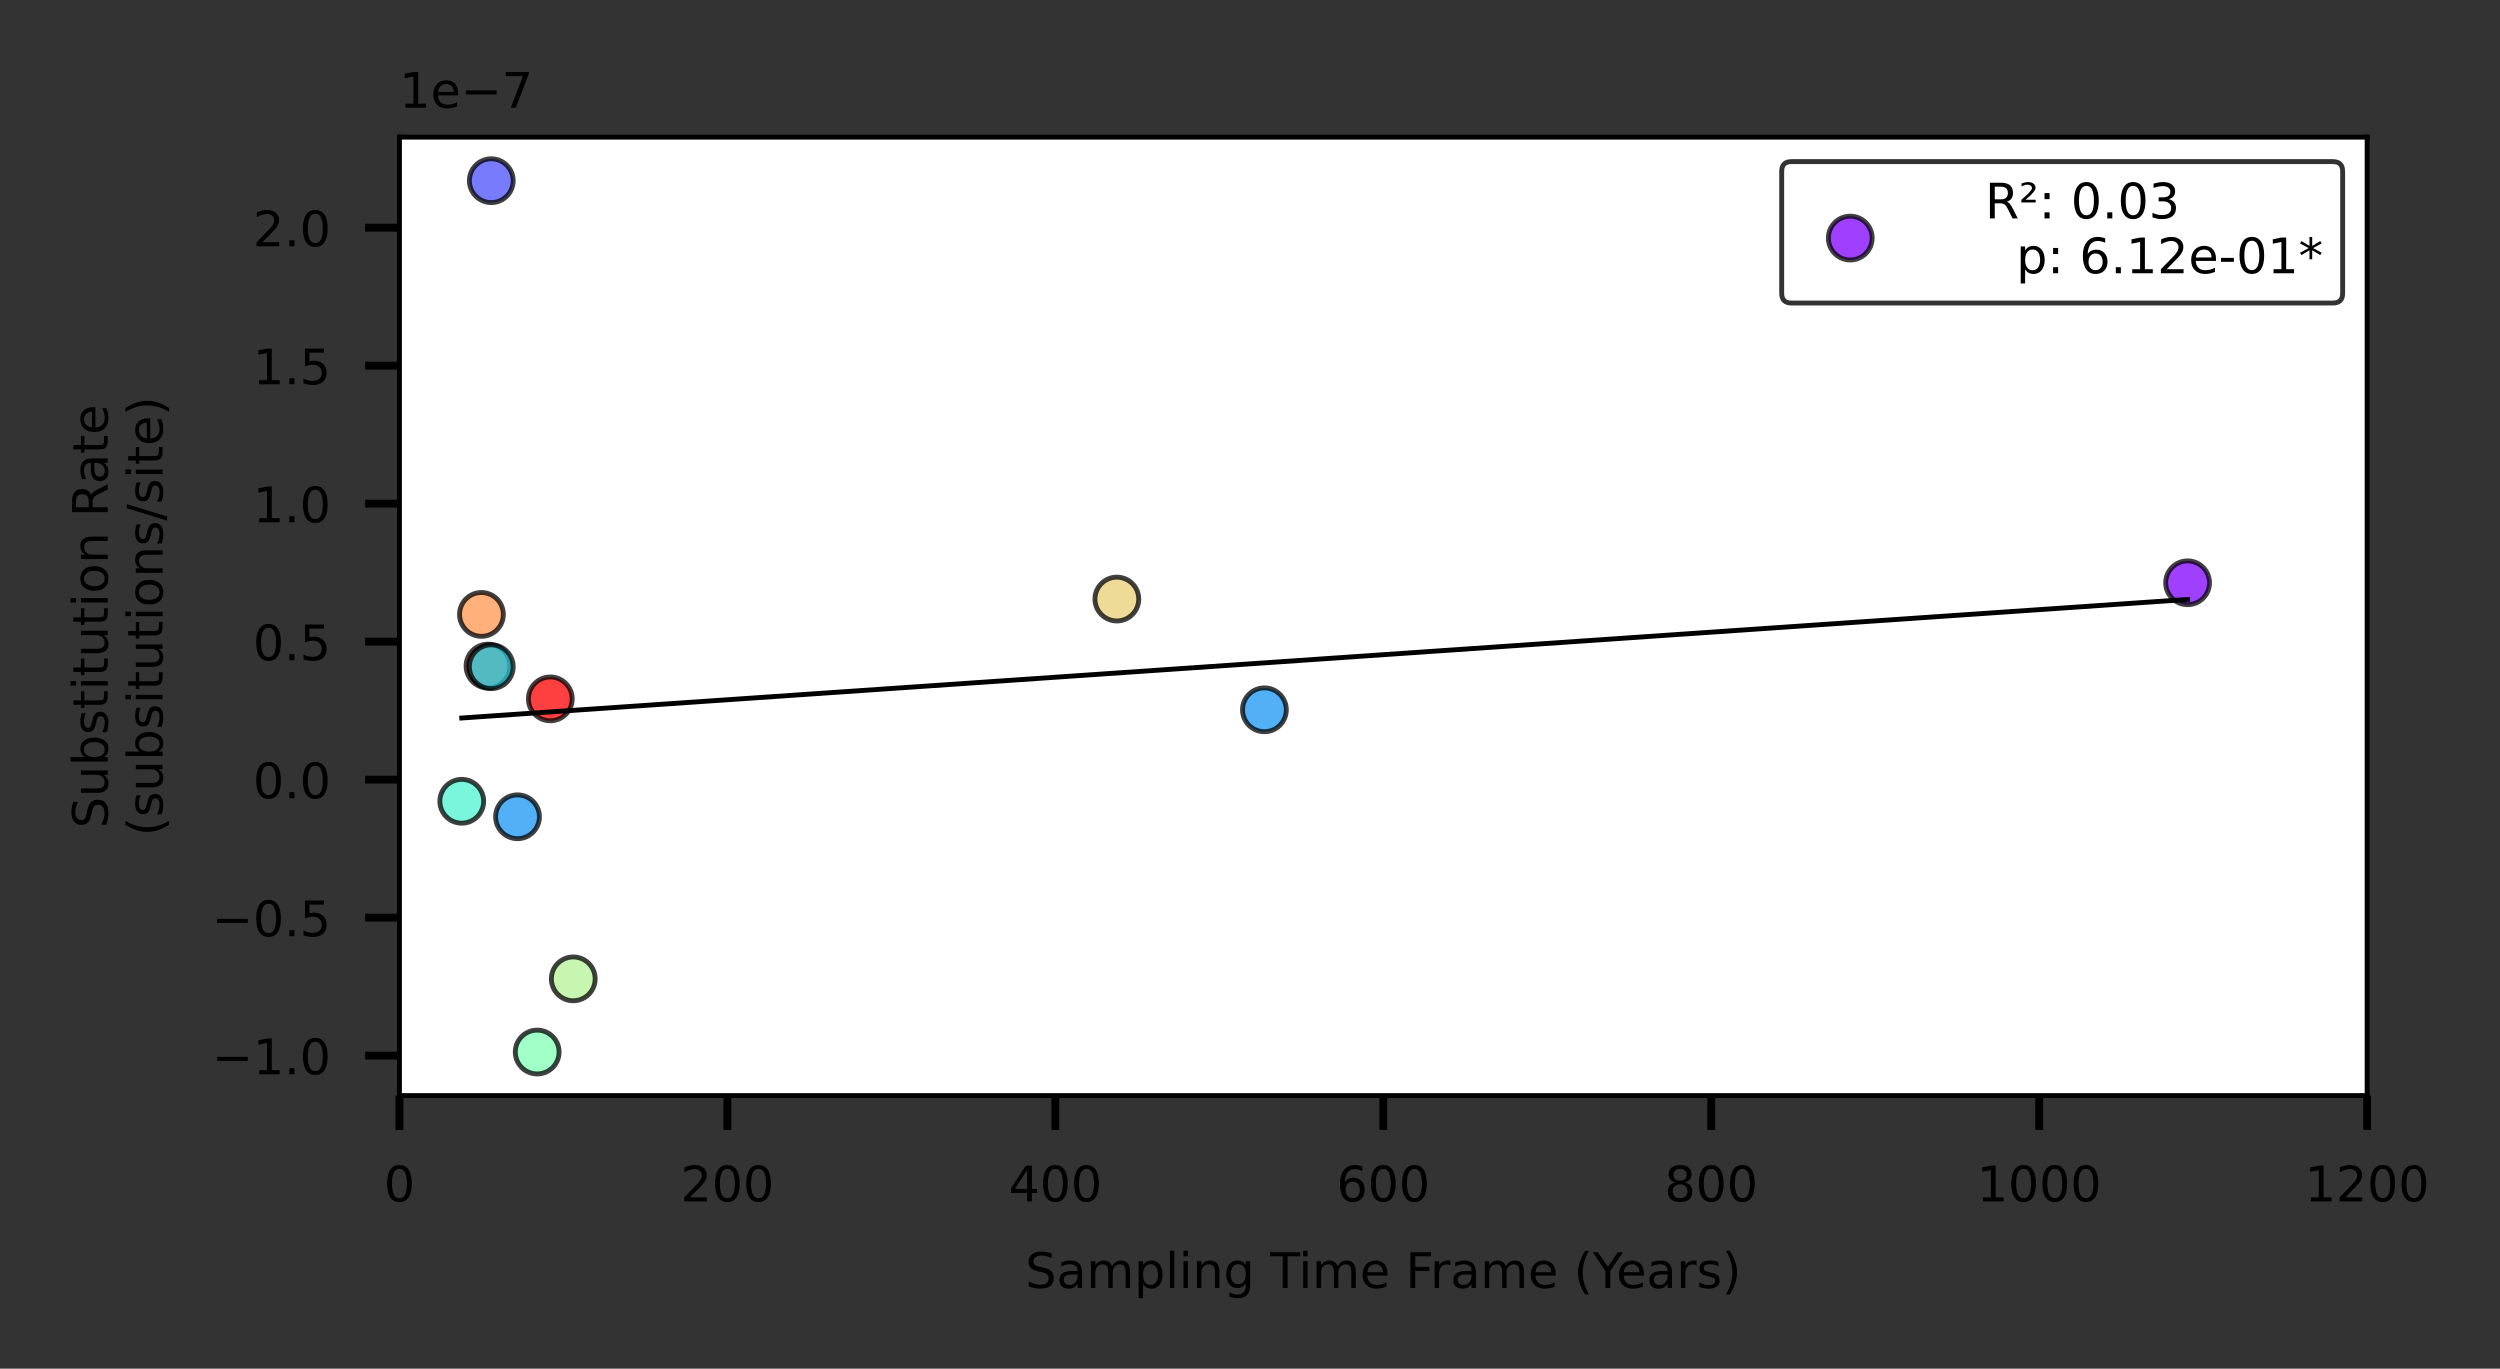 <?xml version="1.0" encoding="utf-8" standalone="no"?>
<!DOCTYPE svg PUBLIC "-//W3C//DTD SVG 1.1//EN"
  "http://www.w3.org/Graphics/SVG/1.1/DTD/svg11.dtd">
<!-- Created with matplotlib (https://matplotlib.org/) -->
<svg height="139.725pt" version="1.1" viewBox="0 0 255.222 139.725" width="255.222pt" xmlns="http://www.w3.org/2000/svg" xmlns:xlink="http://www.w3.org/1999/xlink">
 <rect x="0" y="0" width="255.222" height="139.725" fill="#333333" stroke="none"/>
 <defs>
  <style type="text/css">*{stroke-linecap:butt;stroke-linejoin:round;}</style>
 </defs>
 <g id="figure_1">
  <g id="patch_1">
   <path d="M 0 139.725 
L 255.222 139.725 
L 255.222 0 
L 0 0 
z
" style="fill:none;"/>
  </g>
  <g id="axes_1">
   <g id="patch_2">
    <path d="M 40.779 111.847 
L 241.659 111.847 
L 241.659 13.999 
L 40.779 13.999 
z
" style="fill:#ffffff;"/>
   </g>
   <g id="PathCollection_1">
    <defs>
     <path d="M 0 2.236 
C 0.593 2.236 1.162 2 1.581 1.581 
C 2 1.162 2.236 0.593 2.236 -0 
C 2.236 -0.593 2 -1.162 1.581 -1.581 
C 1.162 -2 0.593 -2.236 0 -2.236 
C -0.593 -2.236 -1.162 -2 -1.581 -1.581 
C -2 -1.162 -2.236 -0.593 -2.236 0 
C -2.236 0.593 -2 1.162 -1.581 1.581 
C -1.162 2 -0.593 2.236 0 2.236 
z
" id="C0_0_971e5a1b25"/>
    </defs>
    <g clip-path="url(#p9c77505280)">
     <use style="fill:#8000ff;fill-opacity:0.75;stroke:#000000;stroke-opacity:0.75;stroke-width:0.5;" x="223.329" xlink:href="#C0_0_971e5a1b25" y="59.496"/>
    </g>
    <g clip-path="url(#p9c77505280)">
     <use style="fill:#1996f3;fill-opacity:0.75;stroke:#000000;stroke-opacity:0.75;stroke-width:0.5;" x="129.083" xlink:href="#C0_0_971e5a1b25" y="72.463"/>
    </g>
    <g clip-path="url(#p9c77505280)">
     <use style="fill:#4c4ffc;fill-opacity:0.75;stroke:#000000;stroke-opacity:0.75;stroke-width:0.5;" x="50.154" xlink:href="#C0_0_971e5a1b25" y="18.447"/>
    </g>
    <g clip-path="url(#p9c77505280)">
     <use style="fill:#1996f3;fill-opacity:0.75;stroke:#000000;stroke-opacity:0.75;stroke-width:0.5;" x="52.832" xlink:href="#C0_0_971e5a1b25" y="83.384"/>
    </g>
    <g clip-path="url(#p9c77505280)">
     <use style="fill:#e6ce74;fill-opacity:0.75;stroke:#000000;stroke-opacity:0.75;stroke-width:0.5;" x="114.017" xlink:href="#C0_0_971e5a1b25" y="61.157"/>
    </g>
    <g clip-path="url(#p9c77505280)">
     <use style="fill:#ff964f;fill-opacity:0.75;stroke:#000000;stroke-opacity:0.75;stroke-width:0.5;" x="49.149" xlink:href="#C0_0_971e5a1b25" y="62.725"/>
    </g>
    <g clip-path="url(#p9c77505280)">
     <use style="fill:#ff4f28;fill-opacity:0.75;stroke:#000000;stroke-opacity:0.75;stroke-width:0.5;" x="49.819" xlink:href="#C0_0_971e5a1b25" y="67.997"/>
    </g>
    <g clip-path="url(#p9c77505280)">
     <use style="fill:#ff0000;fill-opacity:0.75;stroke:#000000;stroke-opacity:0.75;stroke-width:0.5;" x="56.18" xlink:href="#C0_0_971e5a1b25" y="71.347"/>
    </g>
    <g clip-path="url(#p9c77505280)">
     <use style="fill:#80ffb4;fill-opacity:0.75;stroke:#000000;stroke-opacity:0.75;stroke-width:0.5;" x="54.841" xlink:href="#C0_0_971e5a1b25" y="107.4"/>
    </g>
    <g clip-path="url(#p9c77505280)">
     <use style="fill:#b3f396;fill-opacity:0.75;stroke:#000000;stroke-opacity:0.75;stroke-width:0.5;" x="58.524" xlink:href="#C0_0_971e5a1b25" y="99.93"/>
    </g>
    <g clip-path="url(#p9c77505280)">
     <use style="fill:#1acee3;fill-opacity:0.75;stroke:#000000;stroke-opacity:0.75;stroke-width:0.5;" x="50.154" xlink:href="#C0_0_971e5a1b25" y="68.064"/>
    </g>
    <g clip-path="url(#p9c77505280)">
     <use style="fill:#4df3ce;fill-opacity:0.75;stroke:#000000;stroke-opacity:0.75;stroke-width:0.5;" x="47.141" xlink:href="#C0_0_971e5a1b25" y="81.801"/>
    </g>
   </g>
   <g id="matplotlib.axis_1">
    <g id="xtick_1">
     <g id="line2d_1">
      <defs>
       <path d="M 0 0 
L 0 3.5 
" id="mc8fc64f0ed" style="stroke:#000000;stroke-width:0.8;"/>
      </defs>
      <g>
       <use style="stroke:#000000;stroke-width:0.8;" x="40.779" xlink:href="#mc8fc64f0ed" y="111.847"/>
      </g>
     </g>
     <g id="text_1">
      <!-- 0 -->
      <g transform="translate(39.189 122.646)scale(0.05 -0.05)">
       <defs>
        <path d="M 31.781 66.406 
Q 24.172 66.406 20.328 58.906 
Q 16.5 51.422 16.5 36.375 
Q 16.5 21.391 20.328 13.891 
Q 24.172 6.391 31.781 6.391 
Q 39.453 6.391 43.281 13.891 
Q 47.125 21.391 47.125 36.375 
Q 47.125 51.422 43.281 58.906 
Q 39.453 66.406 31.781 66.406 
z
M 31.781 74.219 
Q 44.047 74.219 50.516 64.516 
Q 56.984 54.828 56.984 36.375 
Q 56.984 17.969 50.516 8.266 
Q 44.047 -1.422 31.781 -1.422 
Q 19.531 -1.422 13.062 8.266 
Q 6.594 17.969 6.594 36.375 
Q 6.594 54.828 13.062 64.516 
Q 19.531 74.219 31.781 74.219 
z
" id="DejaVuSans-48"/>
       </defs>
       <use xlink:href="#DejaVuSans-48"/>
      </g>
     </g>
    </g>
    <g id="xtick_2">
     <g id="line2d_2">
      <g>
       <use style="stroke:#000000;stroke-width:0.8;" x="74.259" xlink:href="#mc8fc64f0ed" y="111.847"/>
      </g>
     </g>
     <g id="text_2">
      <!-- 200 -->
      <g transform="translate(69.487 122.646)scale(0.05 -0.05)">
       <defs>
        <path d="M 19.188 8.297 
L 53.609 8.297 
L 53.609 0 
L 7.328 0 
L 7.328 8.297 
Q 12.938 14.109 22.625 23.891 
Q 32.328 33.688 34.812 36.531 
Q 39.547 41.844 41.422 45.531 
Q 43.312 49.219 43.312 52.781 
Q 43.312 58.594 39.234 62.25 
Q 35.156 65.922 28.609 65.922 
Q 23.969 65.922 18.812 64.312 
Q 13.672 62.703 7.812 59.422 
L 7.812 69.391 
Q 13.766 71.781 18.938 73 
Q 24.125 74.219 28.422 74.219 
Q 39.75 74.219 46.484 68.547 
Q 53.219 62.891 53.219 53.422 
Q 53.219 48.922 51.531 44.891 
Q 49.859 40.875 45.406 35.406 
Q 44.188 33.984 37.641 27.219 
Q 31.109 20.453 19.188 8.297 
z
" id="DejaVuSans-50"/>
       </defs>
       <use xlink:href="#DejaVuSans-50"/>
       <use x="63.623" xlink:href="#DejaVuSans-48"/>
       <use x="127.246" xlink:href="#DejaVuSans-48"/>
      </g>
     </g>
    </g>
    <g id="xtick_3">
     <g id="line2d_3">
      <g>
       <use style="stroke:#000000;stroke-width:0.8;" x="107.739" xlink:href="#mc8fc64f0ed" y="111.847"/>
      </g>
     </g>
     <g id="text_3">
      <!-- 400 -->
      <g transform="translate(102.968 122.646)scale(0.05 -0.05)">
       <defs>
        <path d="M 37.797 64.312 
L 12.891 25.391 
L 37.797 25.391 
z
M 35.203 72.906 
L 47.609 72.906 
L 47.609 25.391 
L 58.016 25.391 
L 58.016 17.188 
L 47.609 17.188 
L 47.609 0 
L 37.797 0 
L 37.797 17.188 
L 4.891 17.188 
L 4.891 26.703 
z
" id="DejaVuSans-52"/>
       </defs>
       <use xlink:href="#DejaVuSans-52"/>
       <use x="63.623" xlink:href="#DejaVuSans-48"/>
       <use x="127.246" xlink:href="#DejaVuSans-48"/>
      </g>
     </g>
    </g>
    <g id="xtick_4">
     <g id="line2d_4">
      <g>
       <use style="stroke:#000000;stroke-width:0.8;" x="141.219" xlink:href="#mc8fc64f0ed" y="111.847"/>
      </g>
     </g>
     <g id="text_4">
      <!-- 600 -->
      <g transform="translate(136.447 122.646)scale(0.05 -0.05)">
       <defs>
        <path d="M 33.016 40.375 
Q 26.375 40.375 22.484 35.828 
Q 18.609 31.297 18.609 23.391 
Q 18.609 15.531 22.484 10.953 
Q 26.375 6.391 33.016 6.391 
Q 39.656 6.391 43.531 10.953 
Q 47.406 15.531 47.406 23.391 
Q 47.406 31.297 43.531 35.828 
Q 39.656 40.375 33.016 40.375 
z
M 52.594 71.297 
L 52.594 62.312 
Q 48.875 64.062 45.094 64.984 
Q 41.312 65.922 37.594 65.922 
Q 27.828 65.922 22.672 59.328 
Q 17.531 52.734 16.797 39.406 
Q 19.672 43.656 24.016 45.922 
Q 28.375 48.188 33.594 48.188 
Q 44.578 48.188 50.953 41.516 
Q 57.328 34.859 57.328 23.391 
Q 57.328 12.156 50.688 5.359 
Q 44.047 -1.422 33.016 -1.422 
Q 20.359 -1.422 13.672 8.266 
Q 6.984 17.969 6.984 36.375 
Q 6.984 53.656 15.188 63.938 
Q 23.391 74.219 37.203 74.219 
Q 40.922 74.219 44.703 73.484 
Q 48.484 72.75 52.594 71.297 
z
" id="DejaVuSans-54"/>
       </defs>
       <use xlink:href="#DejaVuSans-54"/>
       <use x="63.623" xlink:href="#DejaVuSans-48"/>
       <use x="127.246" xlink:href="#DejaVuSans-48"/>
      </g>
     </g>
    </g>
    <g id="xtick_5">
     <g id="line2d_5">
      <g>
       <use style="stroke:#000000;stroke-width:0.8;" x="174.699" xlink:href="#mc8fc64f0ed" y="111.847"/>
      </g>
     </g>
     <g id="text_5">
      <!-- 800 -->
      <g transform="translate(169.928 122.646)scale(0.05 -0.05)">
       <defs>
        <path d="M 31.781 34.625 
Q 24.75 34.625 20.719 30.859 
Q 16.703 27.094 16.703 20.516 
Q 16.703 13.922 20.719 10.156 
Q 24.75 6.391 31.781 6.391 
Q 38.812 6.391 42.859 10.172 
Q 46.922 13.969 46.922 20.516 
Q 46.922 27.094 42.891 30.859 
Q 38.875 34.625 31.781 34.625 
z
M 21.922 38.812 
Q 15.578 40.375 12.031 44.719 
Q 8.5 49.078 8.5 55.328 
Q 8.5 64.062 14.719 69.141 
Q 20.953 74.219 31.781 74.219 
Q 42.672 74.219 48.875 69.141 
Q 55.078 64.062 55.078 55.328 
Q 55.078 49.078 51.531 44.719 
Q 48 40.375 41.703 38.812 
Q 48.828 37.156 52.797 32.312 
Q 56.781 27.484 56.781 20.516 
Q 56.781 9.906 50.312 4.234 
Q 43.844 -1.422 31.781 -1.422 
Q 19.734 -1.422 13.25 4.234 
Q 6.781 9.906 6.781 20.516 
Q 6.781 27.484 10.781 32.312 
Q 14.797 37.156 21.922 38.812 
z
M 18.312 54.391 
Q 18.312 48.734 21.844 45.562 
Q 25.391 42.391 31.781 42.391 
Q 38.141 42.391 41.719 45.562 
Q 45.312 48.734 45.312 54.391 
Q 45.312 60.062 41.719 63.234 
Q 38.141 66.406 31.781 66.406 
Q 25.391 66.406 21.844 63.234 
Q 18.312 60.062 18.312 54.391 
z
" id="DejaVuSans-56"/>
       </defs>
       <use xlink:href="#DejaVuSans-56"/>
       <use x="63.623" xlink:href="#DejaVuSans-48"/>
       <use x="127.246" xlink:href="#DejaVuSans-48"/>
      </g>
     </g>
    </g>
    <g id="xtick_6">
     <g id="line2d_6">
      <g>
       <use style="stroke:#000000;stroke-width:0.8;" x="208.179" xlink:href="#mc8fc64f0ed" y="111.847"/>
      </g>
     </g>
     <g id="text_6">
      <!-- 1000 -->
      <g transform="translate(201.817 122.646)scale(0.05 -0.05)">
       <defs>
        <path d="M 12.406 8.297 
L 28.516 8.297 
L 28.516 63.922 
L 10.984 60.406 
L 10.984 69.391 
L 28.422 72.906 
L 38.281 72.906 
L 38.281 8.297 
L 54.391 8.297 
L 54.391 0 
L 12.406 0 
z
" id="DejaVuSans-49"/>
       </defs>
       <use xlink:href="#DejaVuSans-49"/>
       <use x="63.623" xlink:href="#DejaVuSans-48"/>
       <use x="127.246" xlink:href="#DejaVuSans-48"/>
       <use x="190.869" xlink:href="#DejaVuSans-48"/>
      </g>
     </g>
    </g>
    <g id="xtick_7">
     <g id="line2d_7">
      <g>
       <use style="stroke:#000000;stroke-width:0.8;" x="241.659" xlink:href="#mc8fc64f0ed" y="111.847"/>
      </g>
     </g>
     <g id="text_7">
      <!-- 1200 -->
      <g transform="translate(235.297 122.646)scale(0.05 -0.05)">
       <use xlink:href="#DejaVuSans-49"/>
       <use x="63.623" xlink:href="#DejaVuSans-50"/>
       <use x="127.246" xlink:href="#DejaVuSans-48"/>
       <use x="190.869" xlink:href="#DejaVuSans-48"/>
      </g>
     </g>
    </g>
    <g id="text_8">
     <!-- Sampling Time Frame (Years) -->
     <g transform="translate(104.68 131.486)scale(0.05 -0.05)">
      <defs>
       <path d="M 53.516 70.516 
L 53.516 60.891 
Q 47.906 63.578 42.922 64.891 
Q 37.938 66.219 33.297 66.219 
Q 25.25 66.219 20.875 63.094 
Q 16.5 59.969 16.5 54.203 
Q 16.5 49.359 19.406 46.891 
Q 22.312 44.438 30.422 42.922 
L 36.375 41.703 
Q 47.406 39.594 52.656 34.297 
Q 57.906 29 57.906 20.125 
Q 57.906 9.516 50.797 4.047 
Q 43.703 -1.422 29.984 -1.422 
Q 24.812 -1.422 18.969 -0.25 
Q 13.141 0.922 6.891 3.219 
L 6.891 13.375 
Q 12.891 10.016 18.656 8.297 
Q 24.422 6.594 29.984 6.594 
Q 38.422 6.594 43.016 9.906 
Q 47.609 13.234 47.609 19.391 
Q 47.609 24.75 44.312 27.781 
Q 41.016 30.812 33.5 32.328 
L 27.484 33.5 
Q 16.453 35.688 11.516 40.375 
Q 6.594 45.062 6.594 53.422 
Q 6.594 63.094 13.406 68.656 
Q 20.219 74.219 32.172 74.219 
Q 37.312 74.219 42.625 73.281 
Q 47.953 72.359 53.516 70.516 
z
" id="DejaVuSans-83"/>
       <path d="M 34.281 27.484 
Q 23.391 27.484 19.188 25 
Q 14.984 22.516 14.984 16.5 
Q 14.984 11.719 18.141 8.906 
Q 21.297 6.109 26.703 6.109 
Q 34.188 6.109 38.703 11.406 
Q 43.219 16.703 43.219 25.484 
L 43.219 27.484 
z
M 52.203 31.203 
L 52.203 0 
L 43.219 0 
L 43.219 8.297 
Q 40.141 3.328 35.547 0.953 
Q 30.953 -1.422 24.312 -1.422 
Q 15.922 -1.422 10.953 3.297 
Q 6 8.016 6 15.922 
Q 6 25.141 12.172 29.828 
Q 18.359 34.516 30.609 34.516 
L 43.219 34.516 
L 43.219 35.406 
Q 43.219 41.609 39.141 45 
Q 35.062 48.391 27.688 48.391 
Q 23 48.391 18.547 47.266 
Q 14.109 46.141 10.016 43.891 
L 10.016 52.203 
Q 14.938 54.109 19.578 55.047 
Q 24.219 56 28.609 56 
Q 40.484 56 46.344 49.844 
Q 52.203 43.703 52.203 31.203 
z
" id="DejaVuSans-97"/>
       <path d="M 52 44.188 
Q 55.375 50.25 60.062 53.125 
Q 64.75 56 71.094 56 
Q 79.641 56 84.281 50.016 
Q 88.922 44.047 88.922 33.016 
L 88.922 0 
L 79.891 0 
L 79.891 32.719 
Q 79.891 40.578 77.094 44.375 
Q 74.312 48.188 68.609 48.188 
Q 61.625 48.188 57.562 43.547 
Q 53.516 38.922 53.516 30.906 
L 53.516 0 
L 44.484 0 
L 44.484 32.719 
Q 44.484 40.625 41.703 44.406 
Q 38.922 48.188 33.109 48.188 
Q 26.219 48.188 22.156 43.531 
Q 18.109 38.875 18.109 30.906 
L 18.109 0 
L 9.078 0 
L 9.078 54.688 
L 18.109 54.688 
L 18.109 46.188 
Q 21.188 51.219 25.484 53.609 
Q 29.781 56 35.688 56 
Q 41.656 56 45.828 52.969 
Q 50 49.953 52 44.188 
z
" id="DejaVuSans-109"/>
       <path d="M 18.109 8.203 
L 18.109 -20.797 
L 9.078 -20.797 
L 9.078 54.688 
L 18.109 54.688 
L 18.109 46.391 
Q 20.953 51.266 25.266 53.625 
Q 29.594 56 35.594 56 
Q 45.562 56 51.781 48.094 
Q 58.016 40.188 58.016 27.297 
Q 58.016 14.406 51.781 6.484 
Q 45.562 -1.422 35.594 -1.422 
Q 29.594 -1.422 25.266 0.953 
Q 20.953 3.328 18.109 8.203 
z
M 48.688 27.297 
Q 48.688 37.203 44.609 42.844 
Q 40.531 48.484 33.406 48.484 
Q 26.266 48.484 22.188 42.844 
Q 18.109 37.203 18.109 27.297 
Q 18.109 17.391 22.188 11.75 
Q 26.266 6.109 33.406 6.109 
Q 40.531 6.109 44.609 11.75 
Q 48.688 17.391 48.688 27.297 
z
" id="DejaVuSans-112"/>
       <path d="M 9.422 75.984 
L 18.406 75.984 
L 18.406 0 
L 9.422 0 
z
" id="DejaVuSans-108"/>
       <path d="M 9.422 54.688 
L 18.406 54.688 
L 18.406 0 
L 9.422 0 
z
M 9.422 75.984 
L 18.406 75.984 
L 18.406 64.594 
L 9.422 64.594 
z
" id="DejaVuSans-105"/>
       <path d="M 54.891 33.016 
L 54.891 0 
L 45.906 0 
L 45.906 32.719 
Q 45.906 40.484 42.875 44.328 
Q 39.844 48.188 33.797 48.188 
Q 26.516 48.188 22.312 43.547 
Q 18.109 38.922 18.109 30.906 
L 18.109 0 
L 9.078 0 
L 9.078 54.688 
L 18.109 54.688 
L 18.109 46.188 
Q 21.344 51.125 25.703 53.562 
Q 30.078 56 35.797 56 
Q 45.219 56 50.047 50.172 
Q 54.891 44.344 54.891 33.016 
z
" id="DejaVuSans-110"/>
       <path d="M 45.406 27.984 
Q 45.406 37.75 41.375 43.109 
Q 37.359 48.484 30.078 48.484 
Q 22.859 48.484 18.828 43.109 
Q 14.797 37.75 14.797 27.984 
Q 14.797 18.266 18.828 12.891 
Q 22.859 7.516 30.078 7.516 
Q 37.359 7.516 41.375 12.891 
Q 45.406 18.266 45.406 27.984 
z
M 54.391 6.781 
Q 54.391 -7.172 48.188 -13.984 
Q 42 -20.797 29.203 -20.797 
Q 24.469 -20.797 20.266 -20.094 
Q 16.062 -19.391 12.109 -17.922 
L 12.109 -9.188 
Q 16.062 -11.328 19.922 -12.344 
Q 23.781 -13.375 27.781 -13.375 
Q 36.625 -13.375 41.016 -8.766 
Q 45.406 -4.156 45.406 5.172 
L 45.406 9.625 
Q 42.625 4.781 38.281 2.391 
Q 33.938 0 27.875 0 
Q 17.828 0 11.672 7.656 
Q 5.516 15.328 5.516 27.984 
Q 5.516 40.672 11.672 48.328 
Q 17.828 56 27.875 56 
Q 33.938 56 38.281 53.609 
Q 42.625 51.219 45.406 46.391 
L 45.406 54.688 
L 54.391 54.688 
z
" id="DejaVuSans-103"/>
       <path id="DejaVuSans-32"/>
       <path d="M -0.297 72.906 
L 61.375 72.906 
L 61.375 64.594 
L 35.5 64.594 
L 35.5 0 
L 25.594 0 
L 25.594 64.594 
L -0.297 64.594 
z
" id="DejaVuSans-84"/>
       <path d="M 56.203 29.594 
L 56.203 25.203 
L 14.891 25.203 
Q 15.484 15.922 20.484 11.062 
Q 25.484 6.203 34.422 6.203 
Q 39.594 6.203 44.453 7.469 
Q 49.312 8.734 54.109 11.281 
L 54.109 2.781 
Q 49.266 0.734 44.188 -0.344 
Q 39.109 -1.422 33.891 -1.422 
Q 20.797 -1.422 13.156 6.188 
Q 5.516 13.812 5.516 26.812 
Q 5.516 40.234 12.766 48.109 
Q 20.016 56 32.328 56 
Q 43.359 56 49.781 48.891 
Q 56.203 41.797 56.203 29.594 
z
M 47.219 32.234 
Q 47.125 39.594 43.094 43.984 
Q 39.062 48.391 32.422 48.391 
Q 24.906 48.391 20.391 44.141 
Q 15.875 39.891 15.188 32.172 
z
" id="DejaVuSans-101"/>
       <path d="M 9.812 72.906 
L 51.703 72.906 
L 51.703 64.594 
L 19.672 64.594 
L 19.672 43.109 
L 48.578 43.109 
L 48.578 34.812 
L 19.672 34.812 
L 19.672 0 
L 9.812 0 
z
" id="DejaVuSans-70"/>
       <path d="M 41.109 46.297 
Q 39.594 47.172 37.812 47.578 
Q 36.031 48 33.891 48 
Q 26.266 48 22.188 43.047 
Q 18.109 38.094 18.109 28.812 
L 18.109 0 
L 9.078 0 
L 9.078 54.688 
L 18.109 54.688 
L 18.109 46.188 
Q 20.953 51.172 25.484 53.578 
Q 30.031 56 36.531 56 
Q 37.453 56 38.578 55.875 
Q 39.703 55.766 41.062 55.516 
z
" id="DejaVuSans-114"/>
       <path d="M 31 75.875 
Q 24.469 64.656 21.281 53.656 
Q 18.109 42.672 18.109 31.391 
Q 18.109 20.125 21.312 9.062 
Q 24.516 -2 31 -13.188 
L 23.188 -13.188 
Q 15.875 -1.703 12.234 9.375 
Q 8.594 20.453 8.594 31.391 
Q 8.594 42.281 12.203 53.312 
Q 15.828 64.359 23.188 75.875 
z
" id="DejaVuSans-40"/>
       <path d="M -0.203 72.906 
L 10.406 72.906 
L 30.609 42.922 
L 50.688 72.906 
L 61.281 72.906 
L 35.5 34.719 
L 35.5 0 
L 25.594 0 
L 25.594 34.719 
z
" id="DejaVuSans-89"/>
       <path d="M 44.281 53.078 
L 44.281 44.578 
Q 40.484 46.531 36.375 47.5 
Q 32.281 48.484 27.875 48.484 
Q 21.188 48.484 17.844 46.438 
Q 14.5 44.391 14.5 40.281 
Q 14.5 37.156 16.891 35.375 
Q 19.281 33.594 26.516 31.984 
L 29.594 31.297 
Q 39.156 29.25 43.188 25.516 
Q 47.219 21.781 47.219 15.094 
Q 47.219 7.469 41.188 3.016 
Q 35.156 -1.422 24.609 -1.422 
Q 20.219 -1.422 15.453 -0.562 
Q 10.688 0.297 5.422 2 
L 5.422 11.281 
Q 10.406 8.688 15.234 7.391 
Q 20.062 6.109 24.812 6.109 
Q 31.156 6.109 34.562 8.281 
Q 37.984 10.453 37.984 14.406 
Q 37.984 18.062 35.516 20.016 
Q 33.062 21.969 24.703 23.781 
L 21.578 24.516 
Q 13.234 26.266 9.516 29.906 
Q 5.812 33.547 5.812 39.891 
Q 5.812 47.609 11.281 51.797 
Q 16.75 56 26.812 56 
Q 31.781 56 36.172 55.266 
Q 40.578 54.547 44.281 53.078 
z
" id="DejaVuSans-115"/>
       <path d="M 8.016 75.875 
L 15.828 75.875 
Q 23.141 64.359 26.781 53.312 
Q 30.422 42.281 30.422 31.391 
Q 30.422 20.453 26.781 9.375 
Q 23.141 -1.703 15.828 -13.188 
L 8.016 -13.188 
Q 14.5 -2 17.703 9.062 
Q 20.906 20.125 20.906 31.391 
Q 20.906 42.672 17.703 53.656 
Q 14.5 64.656 8.016 75.875 
z
" id="DejaVuSans-41"/>
      </defs>
      <use xlink:href="#DejaVuSans-83"/>
      <use x="63.477" xlink:href="#DejaVuSans-97"/>
      <use x="124.756" xlink:href="#DejaVuSans-109"/>
      <use x="222.168" xlink:href="#DejaVuSans-112"/>
      <use x="285.645" xlink:href="#DejaVuSans-108"/>
      <use x="313.428" xlink:href="#DejaVuSans-105"/>
      <use x="341.211" xlink:href="#DejaVuSans-110"/>
      <use x="404.59" xlink:href="#DejaVuSans-103"/>
      <use x="468.066" xlink:href="#DejaVuSans-32"/>
      <use x="499.854" xlink:href="#DejaVuSans-84"/>
      <use x="557.812" xlink:href="#DejaVuSans-105"/>
      <use x="585.596" xlink:href="#DejaVuSans-109"/>
      <use x="683.008" xlink:href="#DejaVuSans-101"/>
      <use x="744.531" xlink:href="#DejaVuSans-32"/>
      <use x="776.318" xlink:href="#DejaVuSans-70"/>
      <use x="826.588" xlink:href="#DejaVuSans-114"/>
      <use x="867.701" xlink:href="#DejaVuSans-97"/>
      <use x="928.98" xlink:href="#DejaVuSans-109"/>
      <use x="1026.393" xlink:href="#DejaVuSans-101"/>
      <use x="1087.916" xlink:href="#DejaVuSans-32"/>
      <use x="1119.703" xlink:href="#DejaVuSans-40"/>
      <use x="1158.717" xlink:href="#DejaVuSans-89"/>
      <use x="1206.551" xlink:href="#DejaVuSans-101"/>
      <use x="1268.074" xlink:href="#DejaVuSans-97"/>
      <use x="1329.354" xlink:href="#DejaVuSans-114"/>
      <use x="1370.467" xlink:href="#DejaVuSans-115"/>
      <use x="1422.566" xlink:href="#DejaVuSans-41"/>
     </g>
    </g>
   </g>
   <g id="matplotlib.axis_2">
    <g id="ytick_1">
     <g id="line2d_8">
      <defs>
       <path d="M 0 0 
L -3.5 0 
" id="m1df35cdbf3" style="stroke:#000000;stroke-width:0.8;"/>
      </defs>
      <g>
       <use style="stroke:#000000;stroke-width:0.8;" x="40.779" xlink:href="#m1df35cdbf3" y="107.768"/>
      </g>
     </g>
     <g id="text_9">
      <!-- −1.0 -->
      <g transform="translate(21.638 109.668)scale(0.05 -0.05)">
       <defs>
        <path d="M 10.594 35.5 
L 73.188 35.5 
L 73.188 27.203 
L 10.594 27.203 
z
" id="DejaVuSans-8722"/>
        <path d="M 10.688 12.406 
L 21 12.406 
L 21 0 
L 10.688 0 
z
" id="DejaVuSans-46"/>
       </defs>
       <use xlink:href="#DejaVuSans-8722"/>
       <use x="83.789" xlink:href="#DejaVuSans-49"/>
       <use x="147.412" xlink:href="#DejaVuSans-46"/>
       <use x="179.199" xlink:href="#DejaVuSans-48"/>
      </g>
     </g>
    </g>
    <g id="ytick_2">
     <g id="line2d_9">
      <g>
       <use style="stroke:#000000;stroke-width:0.8;" x="40.779" xlink:href="#m1df35cdbf3" y="93.681"/>
      </g>
     </g>
     <g id="text_10">
      <!-- −0.5 -->
      <g transform="translate(21.638 95.58)scale(0.05 -0.05)">
       <defs>
        <path d="M 10.797 72.906 
L 49.516 72.906 
L 49.516 64.594 
L 19.828 64.594 
L 19.828 46.734 
Q 21.969 47.469 24.109 47.828 
Q 26.266 48.188 28.422 48.188 
Q 40.625 48.188 47.75 41.5 
Q 54.891 34.812 54.891 23.391 
Q 54.891 11.625 47.562 5.094 
Q 40.234 -1.422 26.906 -1.422 
Q 22.312 -1.422 17.547 -0.641 
Q 12.797 0.141 7.719 1.703 
L 7.719 11.625 
Q 12.109 9.234 16.797 8.062 
Q 21.484 6.891 26.703 6.891 
Q 35.156 6.891 40.078 11.328 
Q 45.016 15.766 45.016 23.391 
Q 45.016 31 40.078 35.438 
Q 35.156 39.891 26.703 39.891 
Q 22.75 39.891 18.812 39.016 
Q 14.891 38.141 10.797 36.281 
z
" id="DejaVuSans-53"/>
       </defs>
       <use xlink:href="#DejaVuSans-8722"/>
       <use x="83.789" xlink:href="#DejaVuSans-48"/>
       <use x="147.412" xlink:href="#DejaVuSans-46"/>
       <use x="179.199" xlink:href="#DejaVuSans-53"/>
      </g>
     </g>
    </g>
    <g id="ytick_3">
     <g id="line2d_10">
      <g>
       <use style="stroke:#000000;stroke-width:0.8;" x="40.779" xlink:href="#m1df35cdbf3" y="79.593"/>
      </g>
     </g>
     <g id="text_11">
      <!-- 0.0 -->
      <g transform="translate(25.828 81.493)scale(0.05 -0.05)">
       <use xlink:href="#DejaVuSans-48"/>
       <use x="63.623" xlink:href="#DejaVuSans-46"/>
       <use x="95.41" xlink:href="#DejaVuSans-48"/>
      </g>
     </g>
    </g>
    <g id="ytick_4">
     <g id="line2d_11">
      <g>
       <use style="stroke:#000000;stroke-width:0.8;" x="40.779" xlink:href="#m1df35cdbf3" y="65.506"/>
      </g>
     </g>
     <g id="text_12">
      <!-- 0.5 -->
      <g transform="translate(25.828 67.405)scale(0.05 -0.05)">
       <use xlink:href="#DejaVuSans-48"/>
       <use x="63.623" xlink:href="#DejaVuSans-46"/>
       <use x="95.41" xlink:href="#DejaVuSans-53"/>
      </g>
     </g>
    </g>
    <g id="ytick_5">
     <g id="line2d_12">
      <g>
       <use style="stroke:#000000;stroke-width:0.8;" x="40.779" xlink:href="#m1df35cdbf3" y="51.418"/>
      </g>
     </g>
     <g id="text_13">
      <!-- 1.0 -->
      <g transform="translate(25.828 53.318)scale(0.05 -0.05)">
       <use xlink:href="#DejaVuSans-49"/>
       <use x="63.623" xlink:href="#DejaVuSans-46"/>
       <use x="95.41" xlink:href="#DejaVuSans-48"/>
      </g>
     </g>
    </g>
    <g id="ytick_6">
     <g id="line2d_13">
      <g>
       <use style="stroke:#000000;stroke-width:0.8;" x="40.779" xlink:href="#m1df35cdbf3" y="37.331"/>
      </g>
     </g>
     <g id="text_14">
      <!-- 1.5 -->
      <g transform="translate(25.828 39.231)scale(0.05 -0.05)">
       <use xlink:href="#DejaVuSans-49"/>
       <use x="63.623" xlink:href="#DejaVuSans-46"/>
       <use x="95.41" xlink:href="#DejaVuSans-53"/>
      </g>
     </g>
    </g>
    <g id="ytick_7">
     <g id="line2d_14">
      <g>
       <use style="stroke:#000000;stroke-width:0.8;" x="40.779" xlink:href="#m1df35cdbf3" y="23.243"/>
      </g>
     </g>
     <g id="text_15">
      <!-- 2.0 -->
      <g transform="translate(25.828 25.143)scale(0.05 -0.05)">
       <use xlink:href="#DejaVuSans-50"/>
       <use x="63.623" xlink:href="#DejaVuSans-46"/>
       <use x="95.41" xlink:href="#DejaVuSans-48"/>
      </g>
     </g>
    </g>
    <g id="text_16">
     <!-- Substitution Rate -->
     <g transform="translate(10.999 84.538)rotate(-90)scale(0.05 -0.05)">
      <defs>
       <path d="M 8.5 21.578 
L 8.5 54.688 
L 17.484 54.688 
L 17.484 21.922 
Q 17.484 14.156 20.5 10.266 
Q 23.531 6.391 29.594 6.391 
Q 36.859 6.391 41.078 11.031 
Q 45.312 15.672 45.312 23.688 
L 45.312 54.688 
L 54.297 54.688 
L 54.297 0 
L 45.312 0 
L 45.312 8.406 
Q 42.047 3.422 37.719 1 
Q 33.406 -1.422 27.688 -1.422 
Q 18.266 -1.422 13.375 4.438 
Q 8.5 10.297 8.5 21.578 
z
M 31.109 56 
z
" id="DejaVuSans-117"/>
       <path d="M 48.688 27.297 
Q 48.688 37.203 44.609 42.844 
Q 40.531 48.484 33.406 48.484 
Q 26.266 48.484 22.188 42.844 
Q 18.109 37.203 18.109 27.297 
Q 18.109 17.391 22.188 11.75 
Q 26.266 6.109 33.406 6.109 
Q 40.531 6.109 44.609 11.75 
Q 48.688 17.391 48.688 27.297 
z
M 18.109 46.391 
Q 20.953 51.266 25.266 53.625 
Q 29.594 56 35.594 56 
Q 45.562 56 51.781 48.094 
Q 58.016 40.188 58.016 27.297 
Q 58.016 14.406 51.781 6.484 
Q 45.562 -1.422 35.594 -1.422 
Q 29.594 -1.422 25.266 0.953 
Q 20.953 3.328 18.109 8.203 
L 18.109 0 
L 9.078 0 
L 9.078 75.984 
L 18.109 75.984 
z
" id="DejaVuSans-98"/>
       <path d="M 18.312 70.219 
L 18.312 54.688 
L 36.812 54.688 
L 36.812 47.703 
L 18.312 47.703 
L 18.312 18.016 
Q 18.312 11.328 20.141 9.422 
Q 21.969 7.516 27.594 7.516 
L 36.812 7.516 
L 36.812 0 
L 27.594 0 
Q 17.188 0 13.234 3.875 
Q 9.281 7.766 9.281 18.016 
L 9.281 47.703 
L 2.688 47.703 
L 2.688 54.688 
L 9.281 54.688 
L 9.281 70.219 
z
" id="DejaVuSans-116"/>
       <path d="M 30.609 48.391 
Q 23.391 48.391 19.188 42.75 
Q 14.984 37.109 14.984 27.297 
Q 14.984 17.484 19.156 11.844 
Q 23.344 6.203 30.609 6.203 
Q 37.797 6.203 41.984 11.859 
Q 46.188 17.531 46.188 27.297 
Q 46.188 37.016 41.984 42.703 
Q 37.797 48.391 30.609 48.391 
z
M 30.609 56 
Q 42.328 56 49.016 48.375 
Q 55.719 40.766 55.719 27.297 
Q 55.719 13.875 49.016 6.219 
Q 42.328 -1.422 30.609 -1.422 
Q 18.844 -1.422 12.172 6.219 
Q 5.516 13.875 5.516 27.297 
Q 5.516 40.766 12.172 48.375 
Q 18.844 56 30.609 56 
z
" id="DejaVuSans-111"/>
       <path d="M 44.391 34.188 
Q 47.562 33.109 50.562 29.594 
Q 53.562 26.078 56.594 19.922 
L 66.609 0 
L 56 0 
L 46.688 18.703 
Q 43.062 26.031 39.672 28.422 
Q 36.281 30.812 30.422 30.812 
L 19.672 30.812 
L 19.672 0 
L 9.812 0 
L 9.812 72.906 
L 32.078 72.906 
Q 44.578 72.906 50.734 67.672 
Q 56.891 62.453 56.891 51.906 
Q 56.891 45.016 53.688 40.469 
Q 50.484 35.938 44.391 34.188 
z
M 19.672 64.797 
L 19.672 38.922 
L 32.078 38.922 
Q 39.203 38.922 42.844 42.219 
Q 46.484 45.516 46.484 51.906 
Q 46.484 58.297 42.844 61.547 
Q 39.203 64.797 32.078 64.797 
z
" id="DejaVuSans-82"/>
      </defs>
      <use xlink:href="#DejaVuSans-83"/>
      <use x="63.477" xlink:href="#DejaVuSans-117"/>
      <use x="126.855" xlink:href="#DejaVuSans-98"/>
      <use x="190.332" xlink:href="#DejaVuSans-115"/>
      <use x="242.432" xlink:href="#DejaVuSans-116"/>
      <use x="281.641" xlink:href="#DejaVuSans-105"/>
      <use x="309.424" xlink:href="#DejaVuSans-116"/>
      <use x="348.633" xlink:href="#DejaVuSans-117"/>
      <use x="412.012" xlink:href="#DejaVuSans-116"/>
      <use x="451.221" xlink:href="#DejaVuSans-105"/>
      <use x="479.004" xlink:href="#DejaVuSans-111"/>
      <use x="540.186" xlink:href="#DejaVuSans-110"/>
      <use x="603.564" xlink:href="#DejaVuSans-32"/>
      <use x="635.352" xlink:href="#DejaVuSans-82"/>
      <use x="702.584" xlink:href="#DejaVuSans-97"/>
      <use x="763.863" xlink:href="#DejaVuSans-116"/>
      <use x="803.072" xlink:href="#DejaVuSans-101"/>
     </g>
     <!-- (subsitutions/site) -->
     <g transform="translate(16.598 85.358)rotate(-90)scale(0.05 -0.05)">
      <defs>
       <path d="M 25.391 72.906 
L 33.688 72.906 
L 8.297 -9.281 
L 0 -9.281 
z
" id="DejaVuSans-47"/>
      </defs>
      <use xlink:href="#DejaVuSans-40"/>
      <use x="39.014" xlink:href="#DejaVuSans-115"/>
      <use x="91.113" xlink:href="#DejaVuSans-117"/>
      <use x="154.492" xlink:href="#DejaVuSans-98"/>
      <use x="217.969" xlink:href="#DejaVuSans-115"/>
      <use x="270.068" xlink:href="#DejaVuSans-105"/>
      <use x="297.852" xlink:href="#DejaVuSans-116"/>
      <use x="337.061" xlink:href="#DejaVuSans-117"/>
      <use x="400.439" xlink:href="#DejaVuSans-116"/>
      <use x="439.648" xlink:href="#DejaVuSans-105"/>
      <use x="467.432" xlink:href="#DejaVuSans-111"/>
      <use x="528.613" xlink:href="#DejaVuSans-110"/>
      <use x="591.992" xlink:href="#DejaVuSans-115"/>
      <use x="644.092" xlink:href="#DejaVuSans-47"/>
      <use x="677.783" xlink:href="#DejaVuSans-115"/>
      <use x="729.883" xlink:href="#DejaVuSans-105"/>
      <use x="757.666" xlink:href="#DejaVuSans-116"/>
      <use x="796.875" xlink:href="#DejaVuSans-101"/>
      <use x="858.398" xlink:href="#DejaVuSans-41"/>
     </g>
    </g>
    <g id="text_17">
     <!-- 1e−7 -->
     <g transform="translate(40.779 10.999)scale(0.05 -0.05)">
      <defs>
       <path d="M 8.203 72.906 
L 55.078 72.906 
L 55.078 68.703 
L 28.609 0 
L 18.312 0 
L 43.219 64.594 
L 8.203 64.594 
z
" id="DejaVuSans-55"/>
      </defs>
      <use xlink:href="#DejaVuSans-49"/>
      <use x="63.623" xlink:href="#DejaVuSans-101"/>
      <use x="125.146" xlink:href="#DejaVuSans-8722"/>
      <use x="208.936" xlink:href="#DejaVuSans-55"/>
     </g>
    </g>
   </g>
   <g id="line2d_15">
    <path clip-path="url(#p9c77505280)" d="M 47.141 73.3 
L 48.92 73.177 
L 50.7 73.055 
L 52.48 72.933 
L 54.259 72.811 
L 56.039 72.688 
L 57.819 72.566 
L 59.598 72.444 
L 61.378 72.322 
L 63.158 72.199 
L 64.937 72.077 
L 66.717 71.955 
L 68.497 71.833 
L 70.276 71.71 
L 72.056 71.588 
L 73.836 71.466 
L 75.615 71.344 
L 77.395 71.221 
L 79.175 71.099 
L 80.955 70.977 
L 82.734 70.855 
L 84.514 70.732 
L 86.294 70.61 
L 88.073 70.488 
L 89.853 70.366 
L 91.633 70.243 
L 93.412 70.121 
L 95.192 69.999 
L 96.972 69.877 
L 98.751 69.754 
L 100.531 69.632 
L 102.311 69.51 
L 104.09 69.388 
L 105.87 69.265 
L 107.65 69.143 
L 109.429 69.021 
L 111.209 68.899 
L 112.989 68.776 
L 114.768 68.654 
L 116.548 68.532 
L 118.328 68.41 
L 120.108 68.287 
L 121.887 68.165 
L 123.667 68.043 
L 125.447 67.92 
L 127.226 67.798 
L 129.006 67.676 
L 130.786 67.554 
L 132.565 67.431 
L 134.345 67.309 
L 136.125 67.187 
L 137.904 67.065 
L 139.684 66.942 
L 141.464 66.82 
L 143.243 66.698 
L 145.023 66.576 
L 146.803 66.453 
L 148.582 66.331 
L 150.362 66.209 
L 152.142 66.087 
L 153.921 65.964 
L 155.701 65.842 
L 157.481 65.72 
L 159.261 65.598 
L 161.04 65.475 
L 162.82 65.353 
L 164.6 65.231 
L 166.379 65.109 
L 168.159 64.986 
L 169.939 64.864 
L 171.718 64.742 
L 173.498 64.62 
L 175.278 64.497 
L 177.057 64.375 
L 178.837 64.253 
L 180.617 64.131 
L 182.396 64.008 
L 184.176 63.886 
L 185.956 63.764 
L 187.735 63.642 
L 189.515 63.519 
L 191.295 63.397 
L 193.074 63.275 
L 194.854 63.153 
L 196.634 63.03 
L 198.414 62.908 
L 200.193 62.786 
L 201.973 62.664 
L 203.753 62.541 
L 205.532 62.419 
L 207.312 62.297 
L 209.092 62.175 
L 210.871 62.052 
L 212.651 61.93 
L 214.431 61.808 
L 216.21 61.686 
L 217.99 61.563 
L 219.77 61.441 
L 221.549 61.319 
L 223.329 61.197 
" style="fill:none;stroke:#000000;stroke-linecap:square;stroke-width:0.5;"/>
   </g>
   <g id="patch_3">
    <path d="M 40.779 111.847 
L 40.779 13.999 
" style="fill:none;stroke:#000000;stroke-linecap:square;stroke-linejoin:miter;stroke-width:0.5;"/>
   </g>
   <g id="patch_4">
    <path d="M 241.659 111.847 
L 241.659 13.999 
" style="fill:none;stroke:#000000;stroke-linecap:square;stroke-linejoin:miter;stroke-width:0.5;"/>
   </g>
   <g id="patch_5">
    <path d="M 40.779 111.847 
L 241.659 111.847 
" style="fill:none;stroke:#000000;stroke-linecap:square;stroke-linejoin:miter;stroke-width:0.5;"/>
   </g>
   <g id="patch_6">
    <path d="M 40.779 13.999 
L 241.659 13.999 
" style="fill:none;stroke:#000000;stroke-linecap:square;stroke-linejoin:miter;stroke-width:0.5;"/>
   </g>
   <g id="legend_1">
    <g id="patch_7">
     <path d="M 182.891 30.937 
L 238.159 30.937 
Q 239.159 30.937 239.159 29.937 
L 239.159 17.499 
Q 239.159 16.499 238.159 16.499 
L 182.891 16.499 
Q 181.891 16.499 181.891 17.499 
L 181.891 29.937 
Q 181.891 30.937 182.891 30.937 
z
" style="fill:#ffffff;opacity:0.8;stroke:#000000;stroke-linejoin:miter;stroke-width:0.5;"/>
    </g>
    <g id="PathCollection_2">
     <path d="M 188.891 26.541 
C 189.484 26.541 190.052 26.306 190.472 25.886 
C 190.891 25.467 191.127 24.898 191.127 24.305 
C 191.127 23.712 190.891 23.143 190.472 22.724 
C 190.052 22.305 189.484 22.069 188.891 22.069 
C 188.298 22.069 187.729 22.305 187.309 22.724 
C 186.89 23.143 186.655 23.712 186.655 24.305 
C 186.655 24.898 186.89 25.467 187.309 25.886 
C 187.729 26.306 188.298 26.541 188.891 26.541 
z
" style="fill:#8000ff;fill-opacity:0.75;stroke:#000000;stroke-opacity:0.75;stroke-width:0.5;"/>
    </g>
    <g id="text_18">
     <!--    R²: 0.03 -->
     <g transform="translate(197.891 22.298)scale(0.05 -0.05)">
      <defs>
       <path d="M 13.094 38.188 
L 33.797 38.188 
L 33.797 32.625 
L 4.594 32.625 
L 4.594 37.984 
Q 6.25 39.5 9.328 42.234 
Q 26.125 57.125 26.125 61.719 
Q 26.125 64.938 23.578 66.906 
Q 21.047 68.891 16.891 68.891 
Q 14.359 68.891 11.375 68.031 
Q 8.406 67.188 4.891 65.484 
L 4.891 71.484 
Q 8.641 72.859 11.891 73.531 
Q 15.141 74.219 17.922 74.219 
Q 25 74.219 29.25 71 
Q 33.5 67.781 33.5 62.5 
Q 33.5 55.719 17.328 41.844 
Q 14.594 39.5 13.094 38.188 
z
" id="DejaVuSans-178"/>
       <path d="M 11.719 12.406 
L 22.016 12.406 
L 22.016 0 
L 11.719 0 
z
M 11.719 51.703 
L 22.016 51.703 
L 22.016 39.312 
L 11.719 39.312 
z
" id="DejaVuSans-58"/>
       <path d="M 40.578 39.312 
Q 47.656 37.797 51.625 33 
Q 55.609 28.219 55.609 21.188 
Q 55.609 10.406 48.188 4.484 
Q 40.766 -1.422 27.094 -1.422 
Q 22.516 -1.422 17.656 -0.516 
Q 12.797 0.391 7.625 2.203 
L 7.625 11.719 
Q 11.719 9.328 16.594 8.109 
Q 21.484 6.891 26.812 6.891 
Q 36.078 6.891 40.938 10.547 
Q 45.797 14.203 45.797 21.188 
Q 45.797 27.641 41.281 31.266 
Q 36.766 34.906 28.719 34.906 
L 20.219 34.906 
L 20.219 43.016 
L 29.109 43.016 
Q 36.375 43.016 40.234 45.922 
Q 44.094 48.828 44.094 54.297 
Q 44.094 59.906 40.109 62.906 
Q 36.141 65.922 28.719 65.922 
Q 24.656 65.922 20.016 65.031 
Q 15.375 64.156 9.812 62.312 
L 9.812 71.094 
Q 15.438 72.656 20.344 73.438 
Q 25.25 74.219 29.594 74.219 
Q 40.828 74.219 47.359 69.109 
Q 53.906 64.016 53.906 55.328 
Q 53.906 49.266 50.438 45.094 
Q 46.969 40.922 40.578 39.312 
z
" id="DejaVuSans-51"/>
      </defs>
      <use xlink:href="#DejaVuSans-32"/>
      <use x="31.787" xlink:href="#DejaVuSans-32"/>
      <use x="63.574" xlink:href="#DejaVuSans-32"/>
      <use x="95.361" xlink:href="#DejaVuSans-82"/>
      <use x="164.844" xlink:href="#DejaVuSans-178"/>
      <use x="204.932" xlink:href="#DejaVuSans-58"/>
      <use x="238.623" xlink:href="#DejaVuSans-32"/>
      <use x="270.41" xlink:href="#DejaVuSans-48"/>
      <use x="334.033" xlink:href="#DejaVuSans-46"/>
      <use x="365.82" xlink:href="#DejaVuSans-48"/>
      <use x="429.443" xlink:href="#DejaVuSans-51"/>
     </g>
     <!--      p: 6.12e-01* -->
     <g transform="translate(197.891 27.897)scale(0.05 -0.05)">
      <defs>
       <path d="M 4.891 31.391 
L 31.203 31.391 
L 31.203 23.391 
L 4.891 23.391 
z
" id="DejaVuSans-45"/>
       <path d="M 47.016 60.891 
L 29.5 51.422 
L 47.016 41.891 
L 44.188 37.109 
L 27.781 47.016 
L 27.781 28.609 
L 22.219 28.609 
L 22.219 47.016 
L 5.812 37.109 
L 2.984 41.891 
L 20.516 51.422 
L 2.984 60.891 
L 5.812 65.719 
L 22.219 55.812 
L 22.219 74.219 
L 27.781 74.219 
L 27.781 55.812 
L 44.188 65.719 
z
" id="DejaVuSans-42"/>
      </defs>
      <use xlink:href="#DejaVuSans-32"/>
      <use x="31.787" xlink:href="#DejaVuSans-32"/>
      <use x="63.574" xlink:href="#DejaVuSans-32"/>
      <use x="95.361" xlink:href="#DejaVuSans-32"/>
      <use x="127.148" xlink:href="#DejaVuSans-32"/>
      <use x="158.936" xlink:href="#DejaVuSans-112"/>
      <use x="222.412" xlink:href="#DejaVuSans-58"/>
      <use x="256.104" xlink:href="#DejaVuSans-32"/>
      <use x="287.891" xlink:href="#DejaVuSans-54"/>
      <use x="351.514" xlink:href="#DejaVuSans-46"/>
      <use x="383.301" xlink:href="#DejaVuSans-49"/>
      <use x="446.924" xlink:href="#DejaVuSans-50"/>
      <use x="510.547" xlink:href="#DejaVuSans-101"/>
      <use x="572.07" xlink:href="#DejaVuSans-45"/>
      <use x="608.154" xlink:href="#DejaVuSans-48"/>
      <use x="671.777" xlink:href="#DejaVuSans-49"/>
      <use x="735.4" xlink:href="#DejaVuSans-42"/>
     </g>
    </g>
   </g>
  </g>
 </g>
 <defs>
  <clipPath id="p9c77505280">
   <rect height="97.848" width="200.88" x="40.779" y="13.999"/>
  </clipPath>
 </defs>
</svg>
